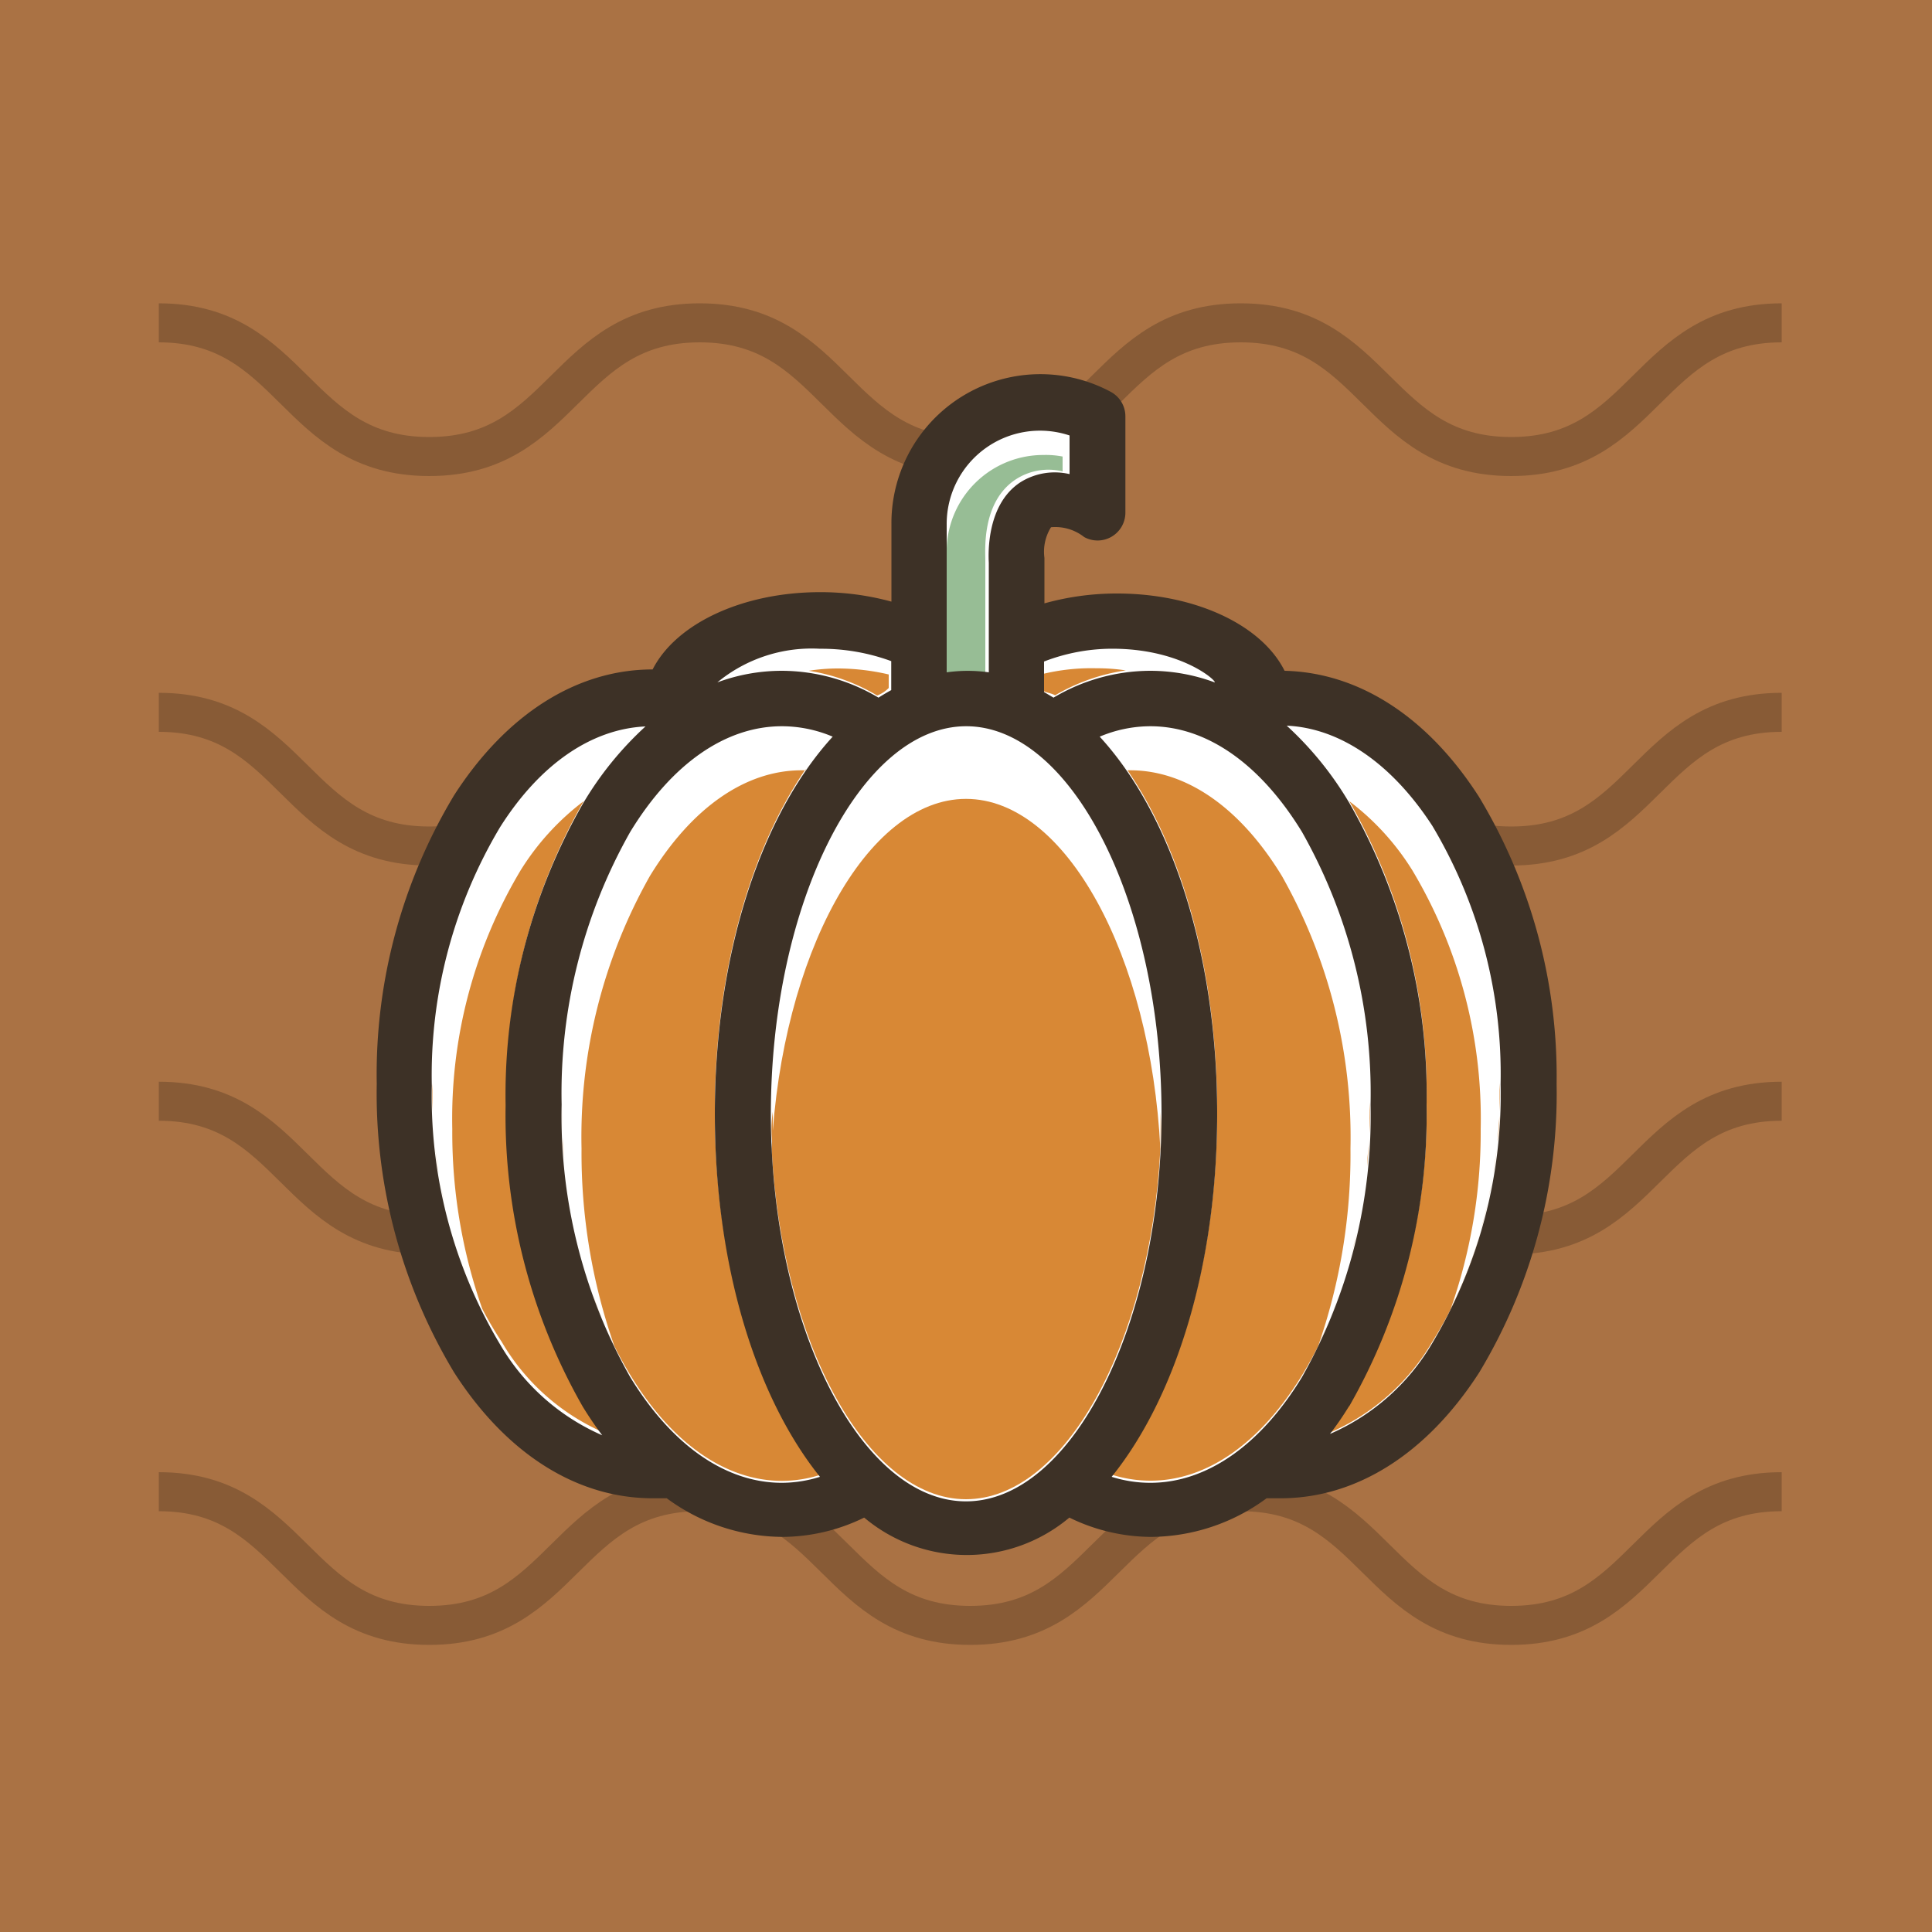 <svg xmlns="http://www.w3.org/2000/svg" viewBox="0 0 100 100"><defs><style>.cls-1{isolation:isolate;}.cls-2{fill:#aa7244;}.cls-3{opacity:0.2;mix-blend-mode:soft-light;}.cls-4{fill:none;stroke:#000;stroke-miterlimit:10;stroke-width:2.02px;}.cls-5{fill:#fff;}.cls-6{fill:#97bd95;}.cls-7{fill:#d88835;}.cls-8{fill:#3d3126;}</style></defs><title>groenten</title><g class="cls-1"><g id="Objects"><rect class="cls-2" width="100" height="100"/><g class="cls-3"><path class="cls-4" d="M8.22,16.71c7,0,7,6.92,14,6.92s7-6.92,14-6.92,7,6.92,14,6.92,7-6.92,14-6.92,7,6.92,14,6.92,7-6.92,14-6.92"/><path class="cls-4" d="M8.22,36.87c7,0,7,6.92,14,6.92s7-6.92,14-6.92,7,6.92,14,6.92,7-6.92,14-6.92,7,6.92,14,6.92,7-6.92,14-6.92"/><path class="cls-4" d="M8.22,57c7,0,7,6.92,14,6.92s7-6.92,14-6.92,7,6.92,14,6.92,7-6.92,14-6.92,7,6.92,14,6.92,7-6.92,14-6.92"/><path class="cls-4" d="M8.22,77.21c7,0,7,6.92,14,6.92s7-6.92,14-6.92,7,6.92,14,6.92,7-6.92,14-6.92,7,6.92,14,6.92,7-6.92,14-6.92"/></g><path class="cls-5" d="M57,26V22s-2-2.78-5.81-.69-4.54,11.43-4.54,11.43a10.94,10.94,0,0,0-7.44-.22,15.18,15.18,0,0,0-5.92,3.08S22.65,36,21.33,52,25.08,75.18,34,75.18c0,0,4,5.28,11,1.21,0,0,1.54,2.9,5.94,2.53s5.5-2,5.5-2,5.5,2.2,9.13-1.1c0,0,11.1,1.32,13.63-16.38S66,35.49,66,35.49l-4.73-2.64-2.31-1L52.29,33,53,30.76V27S54,24.87,57,26Z"/><path class="cls-6" d="M49,28.39V35h2V29c0-.53-0.19-3,1.55-4.17A3.1,3.1,0,0,1,55,24.4V23.63a4.58,4.58,0,0,0-1-.08A5,5,0,0,0,49,28.39Z"/><path class="cls-7" d="M60.12,57.54a35.22,35.22,0,0,0-1.49-10.31,35.22,35.22,0,0,1,1.49,10.31h0Z"/><path class="cls-7" d="M56.4,42.13a21.33,21.33,0,0,1,1.68,3.5A21.33,21.33,0,0,0,56.4,42.13Z"/><path class="cls-7" d="M41.39,47.23q0.26-.83.55-1.6Q41.65,46.4,41.39,47.23Z"/><path class="cls-7" d="M58.08,45.63q0.29,0.77.55,1.6Q58.37,46.4,58.08,45.63Z"/><path class="cls-7" d="M41.94,45.63a21.33,21.33,0,0,1,1.68-3.5A21.33,21.33,0,0,0,41.94,45.63Z"/><path class="cls-7" d="M41.39,47.23A35.22,35.22,0,0,0,39.9,57.54h0A35.22,35.22,0,0,1,41.39,47.23Z"/><path class="cls-7" d="M60.07,59.44q0-.94,0-1.9Q60.12,58.5,60.07,59.44Z"/><path class="cls-7" d="M50,41.35c-5.15,0-9.55,8.12-10.06,18.12C40.46,69.48,44.86,77.6,50,77.6s9.55-8.12,10.06-18.13C59.56,49.47,55.16,41.35,50,41.35Z"/><path class="cls-7" d="M40,59.44q0-.94,0-1.9C39.9,58.18,39.92,58.81,40,59.44Z"/><path class="cls-7" d="M22.71,60.77c-0.08-.47-0.14-0.94-0.19-1.41C22.58,59.84,22.64,60.31,22.71,60.77Z"/><path class="cls-7" d="M22.5,59.14q-0.07-.69-0.11-1.38Q22.43,58.45,22.5,59.14Z"/><path class="cls-7" d="M23,62.23q-0.16-.71-0.28-1.45C22.8,61.27,22.89,61.76,23,62.23Z"/><path class="cls-7" d="M22.38,57.52c0-.48,0-1,0-1.46C22.34,56.55,22.36,57,22.38,57.52Z"/><path class="cls-7" d="M26.21,57.06a30.37,30.37,0,0,1,4-15.59,13.23,13.23,0,0,0-3.27,3.59,25.06,25.06,0,0,0-3.53,13.38,27.57,27.57,0,0,0,1.55,9.3,18.88,18.88,0,0,0,1,1.7,11.4,11.4,0,0,0,5.29,4.71q-0.51-.7-1-1.47A30.36,30.36,0,0,1,26.21,57.06Z"/><path class="cls-7" d="M23.36,63.68Q23.16,63,23,62.29,23.16,63,23.36,63.68Z"/><path class="cls-7" d="M24.91,67.74a22.54,22.54,0,0,1-1.53-4A22.47,22.47,0,0,0,24.91,67.74Z"/><path class="cls-7" d="M29.13,58.88c0,0.5.07,1,.12,1.49C29.19,59.88,29.16,59.39,29.13,58.88Z"/><path class="cls-7" d="M29.27,60.65q0.08,0.74.19,1.46Q29.35,61.39,29.27,60.65Z"/><path class="cls-7" d="M30.23,48.52q0.25-.88.56-1.71Q30.48,47.64,30.23,48.52Z"/><path class="cls-7" d="M30,49.4a31.55,31.55,0,0,0-.92,7.66h0A31.55,31.55,0,0,1,30,49.4Z"/><path class="cls-7" d="M29.5,62.31a29,29,0,0,0,.64,2.94A29,29,0,0,1,29.5,62.31Z"/><path class="cls-7" d="M42.24,39.07l0.14-.19Z"/><path class="cls-7" d="M31.16,68.27C31,67.86,30.83,67.43,30.68,67Q30.9,67.65,31.16,68.27Z"/><path class="cls-7" d="M29.08,57.06c0,0.53,0,1.06,0,1.59C29.09,58.13,29.08,57.6,29.08,57.06Z"/><path class="cls-7" d="M30.6,66.77q-0.22-.65-0.41-1.33Q30.38,66.12,30.6,66.77Z"/><path class="cls-7" d="M41.7,39.81l0,0.06H41.49c-2.91,0-5.69,1.94-7.85,5.47A27.46,27.46,0,0,0,30.1,59.45a30.17,30.17,0,0,0,1.71,10.25c-0.21-.41-0.4-0.84-0.58-1.27a20.89,20.89,0,0,0,1.4,2.75c2.15,3.53,4.94,5.47,7.85,5.47a6.61,6.61,0,0,0,2-.32C39.16,72.21,37,65.4,37,57.54,37,50.32,38.83,44,41.7,39.81Z"/><path class="cls-7" d="M70.54,62.11q0.11-.72.19-1.46Q70.65,61.38,70.54,62.11Z"/><path class="cls-7" d="M70.22,63.8c0.11-.49.2-1,0.28-1.49C70.42,62.81,70.33,63.31,70.22,63.8Z"/><path class="cls-7" d="M70.22,63.8c-0.11.49-.23,1-0.36,1.44C70,64.77,70.12,64.29,70.22,63.8Z"/><path class="cls-7" d="M70.92,57.06A31.55,31.55,0,0,0,70,49.4a31.55,31.55,0,0,1,.92,7.66h0Z"/><path class="cls-7" d="M70.76,60.37c0-.49.09-1,0.12-1.49C70.84,59.39,70.81,59.88,70.76,60.37Z"/><path class="cls-7" d="M70.88,58.65c0-.53,0-1.06,0-1.59C70.92,57.6,70.91,58.13,70.88,58.65Z"/><path class="cls-7" d="M69.4,66.77q0.22-.65.41-1.33Q69.62,66.12,69.4,66.77Z"/><path class="cls-7" d="M69.21,46.8q0.3,0.83.56,1.71Q69.52,47.64,69.21,46.8Z"/><path class="cls-7" d="M68.19,69.69c0.2-.41.4-0.84,0.58-1.27C68.59,68.86,68.4,69.28,68.19,69.69Z"/><path class="cls-7" d="M68.84,68.27c0.17-.42.33-0.84,0.48-1.28C69.17,67.43,69,67.85,68.84,68.27Z"/><path class="cls-7" d="M69.9,59.45a27.46,27.46,0,0,0-3.55-14.11c-2.15-3.53-4.94-5.47-7.85-5.47H58.36C61.2,44,63,50.35,63,57.54c0,7.86-2.13,14.68-5.45,18.79a6.62,6.62,0,0,0,2,.31c2.91,0,5.69-1.94,7.85-5.47q0.43-.71.82-1.48A30.17,30.17,0,0,0,69.9,59.45Z"/><path class="cls-7" d="M59.74,37h0.1C59,37,57,37.66,57,38h0C57,37.66,58.85,37,59.74,37Z"/><path class="cls-7" d="M46,35.61v-0.7a11.69,11.69,0,0,0-2.59-.31,9.57,9.57,0,0,0-1.55.12h0A9.83,9.83,0,0,1,45.4,36a1.66,1.66,0,0,0,.6-0.39h0Z"/><path class="cls-7" d="M41.31,34.65h0Z"/><path class="cls-7" d="M57.93,33.48h0Z"/><path class="cls-7" d="M56.76,34.59a10.71,10.71,0,0,0-2.81.3l-0.05.63S54,35.73,54,35.76c0.16,0.09.45,0.13,0.61,0.23a10.16,10.16,0,0,1,3.66-1.29A9.72,9.72,0,0,0,56.76,34.59Z"/><path class="cls-7" d="M75.09,67.74a27.57,27.57,0,0,0,1.55-9.3,25.06,25.06,0,0,0-3.53-13.38,13.23,13.23,0,0,0-3.27-3.59,30.37,30.37,0,0,1,4,15.59,30.36,30.36,0,0,1-4,15.61q-0.48.78-1,1.48a11.4,11.4,0,0,0,5.3-4.71,21.27,21.27,0,0,0,2.49-5.67A22.55,22.55,0,0,1,75.09,67.74Z"/><path class="cls-7" d="M77.62,57.52c0-.48,0-1,0-1.46C77.66,56.55,77.64,57,77.62,57.52Z"/><path class="cls-7" d="M74.13,42.68A24.24,24.24,0,0,1,77.6,54.17a24.24,24.24,0,0,0-3.47-11.49c-2.07-3.23-4.74-5.06-7.54-5.19h0C69.39,37.63,72.06,39.45,74.13,42.68Z"/><path class="cls-7" d="M77.61,57.75q0,0.7-.11,1.38Q77.57,58.45,77.61,57.75Z"/><path class="cls-7" d="M76.64,63.69q0.19-.69.35-1.39Q76.84,63,76.64,63.69Z"/><path class="cls-7" d="M77.29,60.77c0.08-.47.14-0.94,0.19-1.41C77.42,59.84,77.36,60.31,77.29,60.77Z"/><path class="cls-7" d="M77,62.24c0.1-.48.2-1,0.28-1.45Q77.16,61.52,77,62.24Z"/><path class="cls-8" d="M76.55,41.24c-2.65-4.13-6.21-6.43-10.06-6.52-1.2-2.4-4.67-4-8.67-4a13.9,13.9,0,0,0-3.76.51V29s0-.08,0-0.12a2.39,2.39,0,0,1,.34-1.59,2.42,2.42,0,0,1,1.72.51,1.44,1.44,0,0,0,2.13-1.26v-5a1.44,1.44,0,0,0-.76-1.26,7.71,7.71,0,0,0-11.35,6.79v4.07a13.92,13.92,0,0,0-3.69-.49c-4,0-7.46,1.62-8.67,4h0c-3.93,0-7.58,2.32-10.28,6.52a28,28,0,0,0-4,14.93,28,28,0,0,0,4,14.93c2.7,4.21,6.35,6.52,10.28,6.52l0.73,0a10.18,10.18,0,0,0,6,2,9.7,9.7,0,0,0,4.22-1,8.25,8.25,0,0,0,10.62,0,9.69,9.69,0,0,0,4.21,1,10.18,10.18,0,0,0,6-2l0.73,0c3.93,0,7.58-2.32,10.28-6.52a28,28,0,0,0,4-14.93A28,28,0,0,0,76.55,41.24ZM40.47,76.75c-2.91,0-5.69-1.94-7.85-5.47a27.46,27.46,0,0,1-3.55-14.11,27.46,27.46,0,0,1,3.55-14.11c2.15-3.53,4.94-5.47,7.85-5.47a6.76,6.76,0,0,1,2.63.54C39.43,42.14,37,49.3,37,57.65c0,7.86,2.13,14.67,5.44,18.79A6.62,6.62,0,0,1,40.47,76.75ZM33.41,37.6a17.39,17.39,0,0,0-3.24,4,30.36,30.36,0,0,0-4,15.61,30.36,30.36,0,0,0,4,15.61q0.48,0.78,1,1.47a11.4,11.4,0,0,1-5.29-4.71,25.06,25.06,0,0,1-3.53-13.38,25.06,25.06,0,0,1,3.53-13.38C27.94,39.56,30.61,37.73,33.41,37.6Zm12.72-1.88c-0.22.12-.44,0.25-0.66,0.39a9.84,9.84,0,0,0-5-1.39,9.62,9.62,0,0,0-3.34.6,7.67,7.67,0,0,1,5.31-1.74,10.49,10.49,0,0,1,3.69.64v1.5h0ZM39.9,57.65c0-10.87,4.63-20.06,10.11-20.06s10.11,9.19,10.11,20.06S55.49,77.71,50,77.71,39.9,68.52,39.9,57.65ZM49,27.13a4.83,4.83,0,0,1,6.36-4.59v2a3.34,3.34,0,0,0-2.54.42c-1.74,1.13-1.67,3.64-1.64,4.17V34.8a7.75,7.75,0,0,0-2.18,0V27.13Zm13.87,8.19a9.62,9.62,0,0,0-3.34-.6,9.84,9.84,0,0,0-5,1.39l-0.49-.29s0-.06,0-0.09V34.24a9.82,9.82,0,0,1,3.76-.66C61.26,33.65,63,35.27,62.87,35.32ZM63,57.65c0-8.35-2.4-15.52-6.08-19.52a6.76,6.76,0,0,1,2.62-.54c2.91,0,5.69,1.94,7.85,5.47a27.46,27.46,0,0,1,3.55,14.11,27.46,27.46,0,0,1-3.55,14.11c-2.15,3.53-4.94,5.47-7.85,5.47a6.62,6.62,0,0,1-2-.31C60.86,72.32,63,65.5,63,57.65Zm6.84,15.13a30.36,30.36,0,0,0,4-15.61,30.36,30.36,0,0,0-4-15.61,17.39,17.39,0,0,0-3.24-4c2.8,0.13,5.47,2,7.54,5.19a25.07,25.07,0,0,1,3.53,13.38,25.06,25.06,0,0,1-3.53,13.38,11.4,11.4,0,0,1-5.3,4.71Q69.35,73.56,69.83,72.78Z"/></g></g></svg>